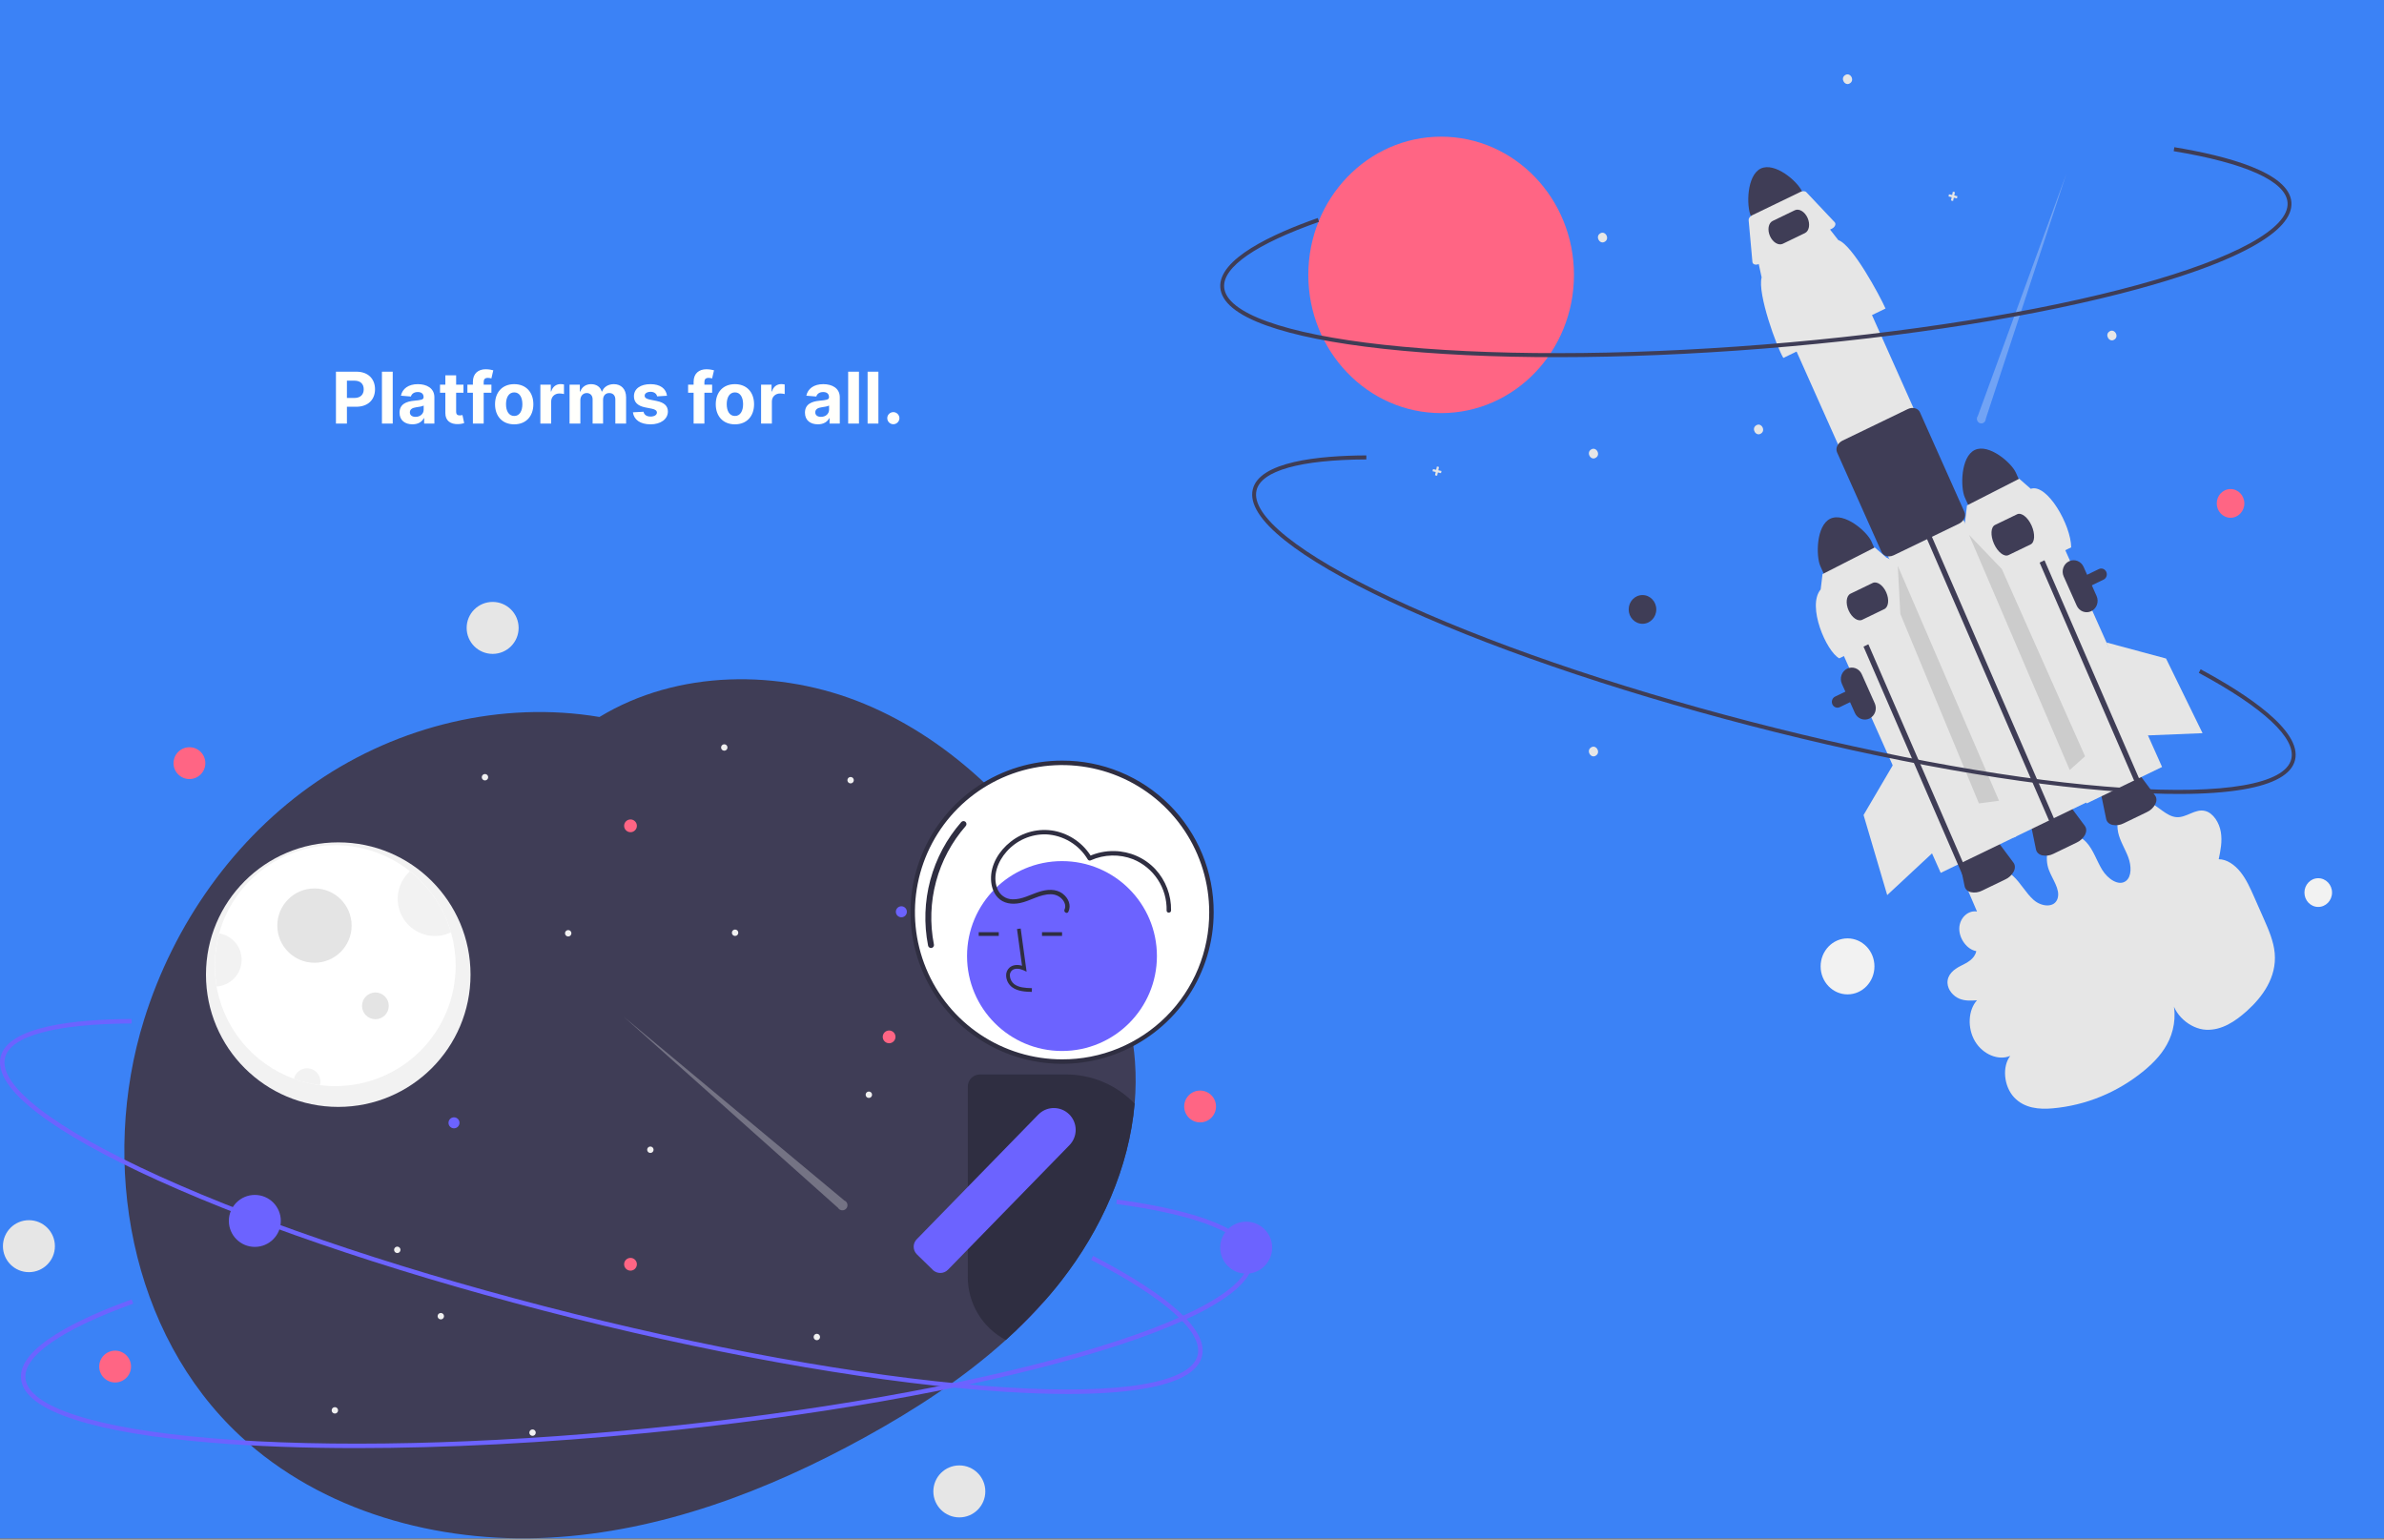 <svg width="1604" height="1036" viewBox="0 0 1604 1036" fill="none" xmlns="http://www.w3.org/2000/svg">
<rect x="0" y="0" width="1604" height="1036" fill="#808080" stroke="none"/>
<g clip-path="url(#clip0_110:1319)">
<rect width="1604" height="1035.07" fill="#3B82F6"/>
<g clip-path="url(#clip1_110:1319)">
<path d="M1322.65 595.758L1330.17 613.314C1324.06 612.301 1318.37 617.736 1318.24 624.717C1318.12 631.697 1323.57 638.96 1329.69 639.952C1328.52 645.371 1323.47 647.761 1319.09 649.951C1314.72 652.142 1310 655.775 1310.32 661.549C1310.58 666.186 1314.27 670.28 1318.18 671.926C1322.09 673.572 1326.2 673.319 1330.16 673.043C1324.16 679.58 1323.57 691.867 1328.85 700.682C1334.12 709.497 1344.65 713.837 1352.54 710.444C1346.97 717.657 1348.18 730.866 1355.09 738.31C1362.06 745.814 1372.17 746.54 1381 745.75C1403.49 743.771 1424.92 734.933 1442.61 720.341C1449.36 714.758 1455.67 708.192 1459.52 699.627C1463.37 691.062 1464.51 680.218 1460.92 670.471C1461.89 682.681 1473.63 692.325 1484.19 692.864C1494.76 693.404 1503.98 687.211 1511.82 680.15C1522.24 670.759 1531.9 657.596 1530.47 641.354C1529.76 633.314 1526.38 625.581 1523.07 618.09L1516.66 603.569C1514.06 597.707 1511.42 591.745 1507.52 586.825C1503.62 581.906 1498.21 578.097 1492.79 578.133C1494.03 572.246 1495.27 566.14 1494.23 559.885C1493.2 553.629 1489.22 547.153 1483.82 545.688C1476.94 543.824 1471.11 550.429 1464.2 549.806C1457.54 549.207 1452.04 542.256 1445.58 539.502C1442.92 538.304 1439.98 537.94 1437.12 538.454C1434.26 538.968 1431.61 540.339 1429.49 542.397C1425.4 546.559 1423.69 553.591 1425.16 560.245C1426.45 566.074 1429.87 571.215 1431.95 576.836C1434.03 582.457 1434.36 589.686 1430.36 592.756C1425.54 596.46 1418.2 591.419 1414.43 585.32C1410.67 579.221 1408.5 571.837 1403.74 566.707C1398.12 560.654 1389.32 559.235 1383.53 563.449C1377.74 567.664 1375.53 577.101 1378.45 585.123C1380.83 591.682 1386.3 598.318 1384.4 604.494C1382.4 611.022 1373.63 610.196 1368.35 605.582C1363.06 600.969 1359.55 594.019 1354.32 589.302C1349.02 584.512 1342.09 582.413 1336.01 583.753C1332.92 584.498 1330.07 586.039 1327.71 588.235C1325.35 590.431 1323.55 593.211 1322.5 596.317" fill="#E6E6E6"/>
<path d="M1444.47 546.421L1428.86 553.969C1426.51 555.175 1423.85 555.548 1421.28 555.032C1419.01 554.474 1417.48 553.032 1417.08 551.074L1413.45 533.418C1412.76 530.088 1415.41 526.147 1419.75 524.05L1428.37 519.881C1432.71 517.784 1437.31 518.217 1439.31 520.911L1449.94 535.187C1451.12 536.769 1451.19 538.917 1450.14 541.08C1448.86 543.456 1446.87 545.332 1444.47 546.421V546.421Z" fill="#3F3D56"/>
<path d="M960.382 220.098C975.059 178.296 997.963 140.143 1027.63 108.085C1052.8 80.896 1091.97 82.026 1091.97 82.026L1092.19 81.737C1101.62 69.639 1114.27 60.708 1128.55 56.064C1142.84 51.42 1158.13 51.269 1172.49 55.631C1176.23 56.746 1179.1 57.241 1180.47 56.744C1205.38 47.672 1204.21 27.197 1225.7 10.701C1263.32 -18.18 1388.13 14.903 1405.73 68.049C1420 111.123 1483.67 132.001 1507.45 164.949C1511.17 170.1 1514.82 175.312 1518.4 180.583C1520.08 183.032 1521.74 185.499 1523.38 187.985C1540.23 213.383 1555.35 239.981 1568.63 267.583C1577.33 285.616 1584.9 304.221 1591.27 323.279C1616.08 398.747 1607.6 454.974 1539.2 441.083C1531.1 439.434 1523.2 437.959 1515.49 436.658C1504.33 434.762 1493.55 433.205 1483.17 431.985C1469.19 430.33 1455.89 429.246 1443.26 428.732C1439.02 428.554 1434.85 428.435 1430.76 428.375C1370.31 427.503 1325.47 439.342 1291.31 457.721C1285.52 460.829 1280.03 464.117 1274.85 467.584C1266.93 472.852 1259.37 478.68 1252.22 485.028C1242.33 493.863 1233.2 503.592 1224.96 514.099L1224.5 514.677C1184.55 565.535 1171.4 621.837 1143.61 631.75C1024.8 674.134 949.661 520.492 941.955 370.197C941.566 362.624 941.351 355.072 941.31 347.542C941.286 344.176 941.302 340.819 941.358 337.471C941.48 328.737 941.85 320.059 942.47 311.485C942.701 308.207 942.969 304.947 943.275 301.704C943.611 298.206 943.977 294.73 944.401 291.275C947.423 265.951 952.71 241.858 960.382 220.098Z" fill="#3B82F6"/>
<path d="M1328.62 302.789C1319.14 307.386 1318.98 327.976 1321.95 334.648L1327.35 346.723L1361.71 330.107L1356.32 318.031C1353.34 311.362 1338.12 298.208 1328.62 302.789Z" fill="#3F3D56"/>
<path d="M1236.27 476.164C1235.66 476.164 1235.07 476.012 1234.53 475.722C1233.99 475.431 1233.53 475.01 1233.19 474.494C1232.84 473.978 1232.62 473.383 1232.54 472.759C1232.46 472.135 1232.53 471.501 1232.74 470.91C1232.9 470.427 1233.16 469.983 1233.5 469.605C1233.83 469.227 1234.23 468.921 1234.68 468.706L1412.17 382.894C1412.62 382.678 1413.1 382.555 1413.59 382.534C1414.08 382.512 1414.58 382.591 1415.04 382.767C1415.5 382.944 1415.93 383.213 1416.29 383.56C1416.66 383.908 1416.95 384.326 1417.16 384.792C1417.58 385.733 1417.62 386.808 1417.28 387.781C1416.94 388.755 1416.24 389.548 1415.33 389.986H1415.33L1237.85 475.797C1237.35 476.039 1236.81 476.164 1236.27 476.164V476.164Z" fill="#3F3D56"/>
<path d="M1375.1 337.808L1324.37 362.337L1403.95 540.586L1454.68 516.057L1375.1 337.808Z" fill="#E6E6E6"/>
<path d="M1184.65 113.423C1175.16 118.02 1175.01 138.61 1177.98 145.281L1183.37 157.357L1217.74 140.741L1212.35 128.665C1209.37 121.996 1194.15 108.841 1184.65 113.423Z" fill="#3F3D56"/>
<path d="M1397.24 566.912L1381.63 574.46C1379.29 575.666 1376.62 576.04 1374.05 575.523C1371.79 574.966 1370.26 573.524 1369.85 571.566L1366.22 553.91C1365.53 550.579 1368.19 546.638 1372.52 544.541L1381.14 540.373C1385.48 538.275 1390.09 538.709 1392.09 541.402L1402.71 555.678C1403.89 557.261 1403.96 559.409 1402.91 561.571C1401.63 563.948 1399.64 565.824 1397.24 566.912V566.912Z" fill="#3F3D56"/>
<path d="M1349.25 591.694L1333.63 599.242C1331.29 600.448 1328.63 600.821 1326.06 600.305C1323.79 599.747 1322.26 598.305 1321.85 596.347L1318.22 578.691C1317.54 575.36 1320.19 571.42 1324.52 569.323L1333.15 565.154C1337.48 563.057 1342.09 563.49 1344.09 566.184L1354.72 580.459C1355.89 582.042 1355.97 584.19 1354.91 586.352C1353.64 588.729 1351.64 590.605 1349.25 591.694V591.694Z" fill="#3F3D56"/>
<path d="M1244.67 178.762L1193.93 203.292L1354.8 563.601L1405.53 539.072L1244.67 178.762Z" fill="#E6E6E6"/>
<path d="M1297.31 364.501L1291.61 351.466L1294.89 349.893L1300.57 362.887L1382.75 552.506L1379.47 554.089" fill="#3F3D56"/>
<path d="M1361.51 353.666L1355.82 340.631L1359.1 339.058L1364.77 352.052L1446.96 541.671L1443.68 543.254" fill="#3F3D56"/>
<path d="M1268.61 207.597L1199.87 240.833C1195.49 233.748 1182.3 197.438 1185.26 186.666L1183.04 176.393L1230.5 153.444L1236.86 161.577C1246.29 164.588 1264.65 198.692 1268.61 207.597Z" fill="#E6E6E6"/>
<path d="M1232.49 153.883L1183.51 177.565C1181.7 178.439 1179.77 178.118 1179.21 176.847C1179.13 176.664 1179.08 176.468 1179.06 176.267L1176.52 148.125C1176.41 146.92 1177.4 145.554 1178.92 144.822L1211.4 129.117C1212.91 128.385 1214.56 128.478 1215.37 129.342L1234.4 149.507C1235.38 150.539 1234.85 152.304 1233.22 153.45C1232.99 153.615 1232.74 153.76 1232.49 153.883V153.883Z" fill="#E6E6E6"/>
<path d="M1270.91 374.367C1270.38 374.369 1269.85 374.304 1269.33 374.174C1268.61 374.017 1267.92 373.69 1267.34 373.216C1266.75 372.743 1266.28 372.136 1265.95 371.442L1236.01 304.371C1234.77 301.594 1236.43 298.043 1239.71 296.455L1283.56 275.255C1286.85 273.666 1290.53 274.634 1291.77 277.41L1321.71 344.482C1322.01 345.188 1322.15 345.957 1322.12 346.728C1322.09 347.5 1321.89 348.253 1321.54 348.932C1320.77 350.469 1319.52 351.691 1318 352.398L1274.16 373.597C1273.14 374.097 1272.03 374.359 1270.91 374.367Z" fill="#3F3D56"/>
<path d="M1276.9 384.52L1226.17 409.049L1305.75 587.298L1356.49 562.768L1276.9 384.52Z" fill="#E6E6E6"/>
<path d="M1214.4 156.824L1199.52 164.017C1196.65 165.405 1192.78 163.092 1190.89 158.862C1189 154.631 1189.8 150.059 1192.67 148.671L1207.55 141.478C1210.42 140.089 1214.29 142.402 1216.18 146.633C1218.07 150.863 1217.27 155.436 1214.4 156.824Z" fill="#3F3D56"/>
<path d="M1231.41 349.022C1221.93 353.619 1221.77 374.209 1224.75 380.88L1230.14 392.956L1264.5 376.34L1259.11 364.264C1256.13 357.595 1240.91 344.44 1231.41 349.022Z" fill="#3F3D56"/>
<path d="M1073.8 307.922C1070.45 310.245 1067.02 304.715 1070.44 302.495C1073.79 300.172 1077.22 305.702 1073.8 307.922Z" fill="#E6E6E6"/>
<path d="M1422.61 228.465C1419.26 230.788 1415.83 225.258 1419.24 223.038C1422.59 220.715 1426.02 226.245 1422.61 228.465Z" fill="#E6E6E6"/>
<path d="M1184.87 291.669C1181.52 293.993 1178.09 288.463 1181.5 286.243C1184.85 283.919 1188.28 289.449 1184.87 291.669Z" fill="#E6E6E6"/>
<path d="M1073.8 508.37C1070.45 510.694 1067.02 505.164 1070.44 502.944C1073.79 500.62 1077.22 506.15 1073.8 508.37Z" fill="#E6E6E6"/>
<path d="M1244.74 56.007C1241.38 58.33 1237.95 52.8 1241.37 50.58C1244.72 48.257 1248.15 53.786 1244.74 56.007Z" fill="#E6E6E6"/>
<path d="M1079.88 162.552C1076.53 164.875 1073.1 159.345 1076.51 157.125C1079.86 154.802 1083.29 160.331 1079.88 162.552Z" fill="#E6E6E6"/>
<path d="M1316.99 132.007L1314.86 131.521L1315.33 129.301L1313.91 128.977L1313.44 131.196L1311.31 130.711L1311 132.19L1313.13 132.676L1312.66 134.895L1314.08 135.219L1314.55 133L1316.68 133.486L1316.99 132.007Z" fill="#E6E6E6"/>
<path d="M969.841 316.906L967.71 316.419L968.176 314.2L966.755 313.876L966.287 316.095L964.155 315.609L963.843 317.088L965.976 317.575L965.509 319.794L966.93 320.117L967.398 317.899L969.53 318.385L969.841 316.906Z" fill="#E6E6E6"/>
<path d="M1407.05 411.223C1405.27 412.079 1403.25 412.167 1401.41 411.468C1399.57 410.769 1398.08 409.341 1397.25 407.497L1388.48 387.844C1387.66 385.999 1387.57 383.889 1388.25 381.98C1388.92 380.07 1390.29 378.516 1392.06 377.659C1393.84 376.802 1395.86 376.712 1397.7 377.409C1399.53 378.106 1401.03 379.533 1401.86 381.377L1410.63 401.029C1411.45 402.876 1411.54 404.986 1410.86 406.897C1410.19 408.808 1408.82 410.364 1407.05 411.223V411.223Z" fill="#3F3D56"/>
<path d="M1257.81 483.457C1256.04 484.312 1254.01 484.4 1252.17 483.702C1250.33 483.003 1248.84 481.575 1248.01 479.731L1239.24 460.078C1238.42 458.232 1238.33 456.123 1239.01 454.213C1239.68 452.304 1241.05 450.75 1242.82 449.893C1244.6 449.036 1246.62 448.946 1248.46 449.643C1250.3 450.34 1251.79 451.767 1252.62 453.61L1261.39 473.263C1262.21 475.109 1262.3 477.219 1261.63 479.13C1260.95 481.042 1259.58 482.597 1257.81 483.457Z" fill="#3F3D56"/>
<path d="M1393.53 368.285L1334.7 396.73C1330.95 390.666 1319.66 359.591 1322.2 350.371L1323.44 340.057L1358.57 322.122L1366.35 328.898C1377.32 325.04 1393.44 353.321 1393.53 368.285Z" fill="#E6E6E6"/>
<path d="M1366.22 366.313L1351.34 373.506C1348.47 374.894 1344.1 371.472 1341.6 365.879C1339.11 360.286 1339.41 354.604 1342.28 353.216L1357.16 346.023C1360.03 344.635 1364.4 348.057 1366.9 353.65C1369.39 359.244 1369.09 364.925 1366.22 366.313Z" fill="#3F3D56"/>
<path d="M1240.04 403.327L1234.35 390.291L1237.63 388.719L1243.3 401.712L1325.48 591.331L1322.21 592.914" fill="#3F3D56"/>
<path d="M1296.32 414.518L1237.49 442.963C1228.81 438.299 1215.55 407.784 1224.99 396.603L1226.23 386.289L1261.36 368.354L1269.15 375.131C1277.22 377.708 1292.93 406.896 1296.32 414.518Z" fill="#E6E6E6"/>
<path d="M1267.8 409.833L1252.92 417.027C1250.05 418.415 1245.95 415.601 1243.79 410.755C1241.63 405.91 1242.2 400.837 1245.07 399.449L1259.95 392.256C1262.82 390.867 1266.92 393.681 1269.08 398.527C1271.24 403.372 1270.67 408.445 1267.8 409.833Z" fill="#3F3D56"/>
<path d="M969.624 277.96C1018.98 277.96 1058.99 236.322 1058.99 184.959C1058.99 133.596 1018.98 91.958 969.624 91.958C920.267 91.958 880.254 133.596 880.254 184.959C880.254 236.322 920.267 277.96 969.624 277.96Z" fill="#FF6584"/>
<path opacity="0.3" d="M1336.05 281.823L1390.36 116.761L1330.73 279.848C1330.43 280.235 1330.23 280.689 1330.14 281.174C1330.05 281.659 1330.07 282.159 1330.2 282.634C1330.33 283.109 1330.56 283.544 1330.89 283.905C1331.21 284.265 1331.62 284.539 1332.06 284.705C1332.51 284.871 1332.99 284.924 1333.46 284.859C1333.93 284.793 1334.38 284.613 1334.77 284.331C1335.16 284.049 1335.48 283.675 1335.7 283.239C1335.93 282.802 1336.05 282.317 1336.05 281.823H1336.05Z" fill="#F0F0F0"/>
<path d="M1474.49 183.436C1463.86 187.113 1452.07 190.725 1439.13 194.272C1372.2 212.611 1282.48 226.916 1186.5 234.553C1090.52 242.19 999.753 242.246 930.915 234.711C897.382 231.04 870.86 225.76 852.084 219.017C832.207 211.879 821.762 203.277 821.04 193.452C819.633 174.31 855.931 157.463 886.628 146.7L887.46 149.267C845.304 164.047 822.637 179.666 823.635 193.246C824.906 210.542 864.107 224.673 931.188 232.017C999.874 239.535 1090.47 239.478 1186.3 231.853C1282.13 224.227 1371.68 209.95 1438.47 191.652C1503.7 173.782 1540.38 153.612 1539.11 136.316C1538.05 121.955 1510.85 109.67 1462.51 101.723L1462.92 99.047C1498.04 104.822 1540.22 115.939 1541.7 136.109C1542.43 145.935 1533.36 156.089 1514.76 166.289C1504.15 172.103 1490.68 177.839 1474.49 183.436Z" fill="#3F3D56"/>
<path d="M1500.75 348.382C1505.88 348.382 1510.04 344.055 1510.04 338.719C1510.04 333.382 1505.88 329.055 1500.75 329.055C1495.62 329.055 1491.47 333.382 1491.47 338.719C1491.47 344.055 1495.62 348.382 1500.75 348.382Z" fill="#FF6584"/>
<path d="M1559.75 610.229C1564.88 610.229 1569.04 605.903 1569.04 600.566C1569.04 595.229 1564.88 590.903 1559.75 590.903C1554.63 590.903 1550.47 595.229 1550.47 600.566C1550.47 605.903 1554.63 610.229 1559.75 610.229Z" fill="#F2F2F2"/>
<path d="M1243.06 669.067C1253.05 669.067 1261.16 660.632 1261.16 650.227C1261.16 639.821 1253.05 631.386 1243.06 631.386C1233.06 631.386 1224.95 639.821 1224.95 650.227C1224.95 660.632 1233.06 669.067 1243.06 669.067Z" fill="#F2F2F2"/>
<path d="M1105.1 419.713C1110.23 419.713 1114.38 415.386 1114.38 410.049C1114.38 404.712 1110.23 400.386 1105.1 400.386C1099.97 400.386 1095.81 404.712 1095.81 410.049C1095.81 415.386 1099.97 419.713 1105.1 419.713Z" fill="#3F3D56"/>
<path d="M1417.28 432.29L1457.35 443.083L1481.92 493.31L1440.38 495.006L1417.28 432.29Z" fill="#E6E6E6"/>
<path d="M1324.81 359.881L1346.86 382.841L1402.86 508.848L1392.55 518.118L1324.81 359.881Z" fill="#CCCCCC"/>
<path d="M1276.86 380.693L1278.59 413.105L1331.45 540.574L1344.97 538.762L1276.86 380.693Z" fill="#CCCCCC"/>
<path d="M1275.42 511.629L1253.84 548.38L1269.75 602.256L1300.73 573.41L1275.42 511.629Z" fill="#E6E6E6"/>
<path d="M1466.03 534.211C1454.83 534.211 1442.55 533.77 1429.19 532.889C1360.11 528.324 1270.63 512.454 1177.24 488.202C1083.85 463.95 997.694 434.212 934.653 404.47C903.944 389.981 880.375 376.266 864.602 363.705C847.901 350.408 840.597 338.817 842.889 329.256C847.356 310.63 886.907 306.555 919.299 306.416L919.31 309.125C874.827 309.315 848.584 316.698 845.415 329.912C841.379 346.743 874.297 373.018 935.728 402.003C998.63 431.68 1084.62 461.36 1177.87 485.574C1271.12 509.787 1360.43 525.631 1429.36 530.186C1496.67 534.635 1537.59 527.533 1541.63 510.702C1544.98 496.728 1522.89 476.143 1479.42 452.736L1480.62 450.331C1512.2 467.338 1548.86 491.731 1544.15 511.358C1541.86 520.919 1530.18 527.579 1509.43 531.153C1497.61 533.19 1483.08 534.211 1466.03 534.211Z" fill="#3F3D56"/>
</g>
<g clip-path="url(#clip2_110:1319)">
<path d="M763.402 742.591C759.672 785.671 740.892 827.301 714.102 861.731C712.982 863.171 711.849 864.597 710.702 866.011C708.122 869.191 705.476 872.311 702.762 875.371C699.442 879.141 696.026 882.824 692.512 886.421C689.652 889.381 686.726 892.277 683.732 895.111C681.422 897.321 679.086 899.487 676.722 901.611C648.292 927.301 615.632 948.501 581.982 967.041C516.312 1003.21 444.332 1030.61 369.462 1034.6C294.602 1038.58 216.452 1017.14 161.552 966.081C87.562 897.271 66.912 782.501 96.952 686.031C116.932 621.851 157.712 563.791 213.212 525.871C268.232 488.281 337.642 471.361 403.332 482.421C455.772 450.551 524.422 449.941 581.432 473.531C611.852 486.121 639.152 504.841 663.102 527.461C674.07 537.842 684.333 548.943 693.822 560.691C694.792 561.881 695.752 563.081 696.702 564.291C700.682 569.321 704.532 574.454 708.252 579.691C713.592 587.201 718.662 594.877 723.462 602.721C724.782 604.881 726.092 607.051 727.372 609.241C728.232 610.711 729.102 612.191 729.952 613.681C729.972 613.711 729.985 613.745 729.992 613.781C743.302 637.191 754.182 662.171 759.852 688.281C760.852 692.901 761.692 697.541 762.342 702.221V702.231C762.912 706.201 763.342 710.191 763.632 714.201C764.316 723.655 764.239 733.149 763.402 742.591V742.591Z" fill="#3F3D56"/>
<path opacity="0.3" d="M568.044 807.717L419.582 684.039L563.81 812.671C564.089 813.142 564.477 813.539 564.94 813.829C565.404 814.12 565.93 814.296 566.475 814.343C567.02 814.39 567.568 814.306 568.075 814.099C568.581 813.891 569.03 813.566 569.386 813.15C569.741 812.734 569.992 812.24 570.118 811.707C570.245 811.175 570.242 810.62 570.111 810.089C569.979 809.558 569.723 809.065 569.364 808.653C569.004 808.241 568.552 807.92 568.044 807.717V807.717Z" fill="#F0F0F0"/>
<path d="M227.582 744.781C276.736 744.781 316.582 704.934 316.582 655.781C316.582 606.627 276.736 566.781 227.582 566.781C178.429 566.781 138.582 606.627 138.582 655.781C138.582 704.934 178.429 744.781 227.582 744.781Z" fill="#F2F2F2"/>
<path d="M306.582 649.781C306.583 660.418 304.488 670.951 300.418 680.779C296.348 690.607 290.381 699.537 282.86 707.058C275.338 714.58 266.408 720.546 256.58 724.617C246.753 728.687 236.219 730.782 225.582 730.781C216.101 730.775 206.694 729.117 197.782 725.881C183.848 720.805 171.574 712.003 162.296 700.434C153.018 688.866 147.091 674.973 145.161 660.27C143.232 645.566 145.373 630.615 151.352 617.044C157.33 603.473 166.918 591.802 179.07 583.302C191.222 574.803 205.473 569.8 220.271 568.838C235.07 567.876 249.849 570.993 262.998 577.849C276.148 584.705 287.165 595.036 294.85 607.72C302.535 620.403 306.593 634.951 306.582 649.781V649.781Z" fill="white"/>
<path d="M211.582 647.781C225.389 647.781 236.582 636.588 236.582 622.781C236.582 608.974 225.389 597.781 211.582 597.781C197.775 597.781 186.582 608.974 186.582 622.781C186.582 636.588 197.775 647.781 211.582 647.781Z" fill="#E4E4E4"/>
<path d="M303.422 627.311C298.004 629.917 291.828 630.484 286.026 628.907C280.223 627.33 275.184 623.715 271.831 618.724C268.478 613.733 267.036 607.701 267.769 601.733C268.502 595.765 271.361 590.262 275.822 586.231C289.08 596.712 298.73 611.075 303.422 627.311Z" fill="#F2F2F2"/>
<path d="M252.582 685.781C257.553 685.781 261.582 681.751 261.582 676.781C261.582 671.81 257.553 667.781 252.582 667.781C247.612 667.781 243.582 671.81 243.582 676.781C243.582 681.751 247.612 685.781 252.582 685.781Z" fill="#E4E4E4"/>
<path d="M215.582 727.781C215.581 728.571 215.477 729.358 215.272 730.121C209.3 729.374 203.433 727.951 197.782 725.881C198.251 723.709 199.507 721.788 201.308 720.487C203.109 719.185 205.327 718.596 207.536 718.832C209.745 719.067 211.789 720.112 213.274 721.764C214.76 723.416 215.582 725.559 215.582 727.781Z" fill="#F2F2F2"/>
<path d="M162.582 645.781C162.582 650.347 160.846 654.742 157.727 658.077C154.608 661.411 150.338 663.436 145.782 663.741C143.72 651.854 144.321 639.657 147.542 628.031C151.744 628.731 155.561 630.899 158.315 634.149C161.069 637.399 162.581 641.521 162.582 645.781Z" fill="#F2F2F2"/>
<path d="M606.456 617.185C608.501 617.185 610.159 615.528 610.159 613.483C610.159 611.438 608.501 609.781 606.456 609.781C604.412 609.781 602.754 611.438 602.754 613.483C602.754 615.528 604.412 617.185 606.456 617.185Z" fill="#6C63FF"/>
<path d="M572.302 527.112C573.497 527.112 574.465 526.143 574.465 524.948C574.465 523.754 573.497 522.785 572.302 522.785C571.108 522.785 570.139 523.754 570.139 524.948C570.139 526.143 571.108 527.112 572.302 527.112Z" fill="#F0F0F0"/>
<path d="M225.302 951.112C226.497 951.112 227.465 950.143 227.465 948.948C227.465 947.754 226.497 946.785 225.302 946.785C224.108 946.785 223.139 947.754 223.139 948.948C223.139 950.143 224.108 951.112 225.302 951.112Z" fill="#F0F0F0"/>
<path d="M584.581 738.757C585.776 738.757 586.745 737.789 586.745 736.594C586.745 735.399 585.776 734.431 584.581 734.431C583.387 734.431 582.418 735.399 582.418 736.594C582.418 737.789 583.387 738.757 584.581 738.757Z" fill="#F0F0F0"/>
<path d="M305.457 759.185C307.501 759.185 309.159 757.528 309.159 755.483C309.159 753.438 307.501 751.781 305.457 751.781C303.412 751.781 301.754 753.438 301.754 755.483C301.754 757.528 303.412 759.185 305.457 759.185Z" fill="#6C63FF"/>
<path d="M171.457 838.966C181.112 838.966 188.94 831.139 188.94 821.483C188.94 811.827 181.112 804 171.457 804C161.801 804 153.974 811.827 153.974 821.483C153.974 831.139 161.801 838.966 171.457 838.966Z" fill="#6C63FF"/>
<path d="M267.302 843.112C268.497 843.112 269.465 842.143 269.465 840.948C269.465 839.754 268.497 838.785 267.302 838.785C266.108 838.785 265.139 839.754 265.139 840.948C265.139 842.143 266.108 843.112 267.302 843.112Z" fill="#F0F0F0"/>
<path d="M487.302 505.112C488.497 505.112 489.465 504.143 489.465 502.948C489.465 501.754 488.497 500.785 487.302 500.785C486.108 500.785 485.139 501.754 485.139 502.948C485.139 504.143 486.108 505.112 487.302 505.112Z" fill="#F0F0F0"/>
<path d="M358.302 966.112C359.497 966.112 360.465 965.143 360.465 963.948C360.465 962.754 359.497 961.785 358.302 961.785C357.108 961.785 356.139 962.754 356.139 963.948C356.139 965.143 357.108 966.112 358.302 966.112Z" fill="#F0F0F0"/>
<path d="M326.302 525.112C327.497 525.112 328.465 524.143 328.465 522.948C328.465 521.754 327.497 520.785 326.302 520.785C325.108 520.785 324.139 521.754 324.139 522.948C324.139 524.143 325.108 525.112 326.302 525.112Z" fill="#F0F0F0"/>
<path d="M382.302 630.112C383.497 630.112 384.465 629.143 384.465 627.948C384.465 626.754 383.497 625.785 382.302 625.785C381.108 625.785 380.139 626.754 380.139 627.948C380.139 629.143 381.108 630.112 382.302 630.112Z" fill="#F0F0F0"/>
<path d="M296.581 887.757C297.776 887.757 298.744 886.789 298.744 885.594C298.744 884.399 297.776 883.431 296.581 883.431C295.387 883.431 294.418 884.399 294.418 885.594C294.418 886.789 295.387 887.757 296.581 887.757Z" fill="#F0F0F0"/>
<path d="M549.581 901.757C550.776 901.757 551.745 900.789 551.745 899.594C551.745 898.399 550.776 897.431 549.581 897.431C548.387 897.431 547.418 898.399 547.418 899.594C547.418 900.789 548.387 901.757 549.581 901.757Z" fill="#F0F0F0"/>
<path d="M437.581 775.757C438.776 775.757 439.744 774.789 439.744 773.594C439.744 772.399 438.776 771.431 437.581 771.431C436.387 771.431 435.418 772.399 435.418 773.594C435.418 774.789 436.387 775.757 437.581 775.757Z" fill="#F0F0F0"/>
<path d="M494.581 629.757C495.776 629.757 496.744 628.789 496.744 627.594C496.744 626.399 495.776 625.431 494.581 625.431C493.387 625.431 492.418 626.399 492.418 627.594C492.418 628.789 493.387 629.757 494.581 629.757Z" fill="#F0F0F0"/>
<path d="M598.212 701.944C600.581 701.944 602.501 700.023 602.501 697.655C602.501 695.286 600.581 693.366 598.212 693.366C595.843 693.366 593.923 695.286 593.923 697.655C593.923 700.023 595.843 701.944 598.212 701.944Z" fill="#FF6584"/>
<path d="M424.212 559.943C426.581 559.943 428.501 558.023 428.501 555.655C428.501 553.286 426.581 551.366 424.212 551.366C421.843 551.366 419.923 553.286 419.923 555.655C419.923 558.023 421.843 559.943 424.212 559.943Z" fill="#FF6584"/>
<path d="M424.212 854.944C426.581 854.944 428.501 853.023 428.501 850.655C428.501 848.286 426.581 846.366 424.212 846.366C421.843 846.366 419.923 848.286 419.923 850.655C419.923 853.023 421.843 854.944 424.212 854.944Z" fill="#FF6584"/>
<path d="M691.422 875.371C689.752 875.372 688.127 875.918 686.794 876.924C685.461 877.931 684.491 879.344 684.032 880.951C683.83 881.639 683.729 882.353 683.732 883.071V895.111C686.722 892.281 689.649 889.384 692.512 886.421C696.022 882.821 699.439 879.137 702.762 875.371H691.422Z" fill="#6C63FF"/>
<path d="M718.651 937.931C705.739 937.931 691.587 937.443 676.194 936.467C596.581 931.412 493.457 913.834 385.818 886.975C278.181 860.116 178.888 827.181 106.233 794.241C70.84 778.194 43.677 763.004 25.498 749.093C6.251 734.366 -2.168 721.529 0.474 710.94C5.622 690.312 51.205 685.798 88.538 685.645L88.55 688.645C37.282 688.855 7.037 697.032 3.385 711.667C-1.267 730.307 36.672 759.408 107.472 791.508C179.967 824.376 279.077 857.248 386.545 884.065C494.012 910.881 596.946 928.428 676.385 933.473C753.964 938.401 801.128 930.536 805.779 911.895C809.641 896.418 784.181 873.62 734.09 847.697L735.469 845.033C771.866 863.869 814.114 890.884 808.691 912.622C806.048 923.21 792.585 930.586 768.675 934.544C755.046 936.8 738.305 937.931 718.651 937.931Z" fill="#6C63FF"/>
<path d="M714.582 714.281C770.087 714.281 815.082 669.285 815.082 613.781C815.082 558.276 770.087 513.281 714.582 513.281C659.077 513.281 614.082 558.276 614.082 613.781C614.082 669.285 659.077 714.281 714.582 714.281Z" fill="white"/>
<path d="M714.582 511.781C694.408 511.781 674.688 517.763 657.914 528.971C641.14 540.179 628.067 556.109 620.346 574.747C612.626 593.385 610.606 613.894 614.542 633.68C618.478 653.466 628.192 671.641 642.457 685.906C656.722 700.171 674.897 709.885 694.683 713.821C714.469 717.756 734.978 715.737 753.616 708.016C772.254 700.296 788.184 687.223 799.392 670.449C810.6 653.675 816.582 633.954 816.582 613.781C816.63 600.372 814.025 587.087 808.916 574.69C803.807 562.293 796.296 551.029 786.815 541.548C777.333 532.067 766.07 524.556 753.673 519.447C741.276 514.338 727.99 511.732 714.582 511.781V511.781ZM714.582 712.781C695.002 712.781 675.861 706.974 659.581 696.096C643.3 685.218 630.611 669.756 623.118 651.666C615.625 633.576 613.664 613.671 617.484 594.467C621.304 575.263 630.733 557.623 644.579 543.777C658.424 529.932 676.064 520.503 695.268 516.683C714.472 512.863 734.378 514.824 752.468 522.317C770.558 529.81 786.019 542.499 796.898 558.779C807.776 575.06 813.582 594.2 813.582 613.781C813.633 626.796 811.106 639.692 806.149 651.726C801.192 663.76 793.901 674.694 784.698 683.897C775.495 693.1 764.562 700.39 752.527 705.348C740.493 710.305 727.597 712.831 714.582 712.781V712.781Z" fill="#2F2E41"/>
<path d="M626.387 637.852C625.927 637.851 625.481 637.692 625.124 637.401C624.768 637.11 624.523 636.705 624.43 636.254C621.555 621.611 622.074 606.504 625.947 592.092C629.82 577.681 636.943 564.349 646.771 553.119C647.124 552.725 647.619 552.487 648.148 552.457C648.676 552.428 649.195 552.609 649.59 552.961C649.985 553.313 650.225 553.808 650.256 554.336C650.287 554.864 650.108 555.384 649.757 555.78C640.339 566.541 633.513 579.318 629.802 593.128C626.09 606.939 625.593 621.416 628.348 635.448C628.407 635.739 628.401 636.04 628.33 636.328C628.259 636.616 628.125 636.885 627.938 637.115C627.75 637.345 627.513 637.531 627.245 637.658C626.977 637.785 626.684 637.852 626.387 637.852H626.387Z" fill="#2F2E41"/>
<path d="M714.519 707.151C749.797 707.151 778.396 678.552 778.396 643.274C778.396 607.995 749.797 579.397 714.519 579.397C679.241 579.397 650.642 607.995 650.642 643.274C650.642 678.552 679.241 707.151 714.519 707.151Z" fill="#6C63FF"/>
<path d="M694.218 667.39C690.077 667.275 684.924 667.131 680.954 664.231C679.772 663.332 678.801 662.185 678.108 660.872C677.416 659.558 677.019 658.108 676.946 656.625C676.874 655.571 677.047 654.514 677.451 653.538C677.856 652.562 678.48 651.692 679.276 650.997C681.35 649.245 684.378 648.834 687.641 649.793L684.26 625.087L686.741 624.747L690.716 653.792L688.643 652.841C686.241 651.739 682.943 651.178 680.893 652.91C680.39 653.363 679.998 653.926 679.747 654.555C679.497 655.184 679.395 655.862 679.449 656.537C679.51 657.641 679.808 658.719 680.323 659.697C680.837 660.676 681.557 661.532 682.432 662.208C685.521 664.465 689.629 664.756 694.288 664.886L694.218 667.39Z" fill="#2F2E41"/>
<path d="M671.986 627.218H658.495V629.723H671.986V627.218Z" fill="#2F2E41"/>
<path d="M714.571 627.218H701.08V629.723H714.571V627.218Z" fill="#2F2E41"/>
<path d="M717.202 722.941H659.302C657.144 722.943 655.074 723.801 653.548 725.327C652.022 726.853 651.164 728.922 651.162 731.081V859.411C651.168 868.107 653.553 876.636 658.058 884.075C662.563 891.513 669.018 897.577 676.722 901.611C679.092 899.491 681.429 897.324 683.732 895.111C686.722 892.281 689.649 889.384 692.512 886.421C696.022 882.821 699.439 879.137 702.762 875.371C705.482 872.311 708.129 869.191 710.702 866.011C711.852 864.601 712.985 863.174 714.102 861.731C740.892 827.301 759.672 785.671 763.402 742.591C757.422 736.373 750.247 731.427 742.308 728.05C734.369 724.674 725.829 722.936 717.202 722.941Z" fill="#2F2E41"/>
<path d="M719.312 749.721C717.935 748.372 716.304 747.309 714.514 746.593C712.724 745.878 710.81 745.523 708.882 745.551C705.532 745.576 702.294 746.764 699.722 748.911C699.311 749.244 698.92 749.601 698.552 749.981L651.162 798.581L616.792 833.831C616.27 834.357 615.838 834.965 615.512 835.631C614.997 836.661 614.733 837.799 614.742 838.951C614.752 839.898 614.95 840.834 615.325 841.704C615.699 842.574 616.242 843.362 616.922 844.021L618.272 845.341L628.072 854.891L628.082 854.881C629.399 855.95 631.047 856.526 632.742 856.511C633.689 856.501 634.625 856.303 635.496 855.928C636.366 855.554 637.153 855.011 637.812 854.331L639.402 852.711L650.782 841.041L651.162 840.651L719.572 770.491C722.291 767.702 723.791 763.947 723.742 760.052C723.694 756.157 722.1 752.441 719.312 749.721L719.312 749.721Z" fill="#6C63FF"/>
<path d="M718.831 613.473C720.944 609.007 718.778 604.236 715.068 601.382C710.392 597.787 704.345 598.382 699.027 600.083C693.205 601.947 687.514 605.299 681.224 605.107C678.982 605.067 676.804 604.35 674.976 603.052C673.148 601.753 671.755 599.933 670.98 597.829C667.611 589.19 671.415 579.534 677.279 572.982C680.59 569.23 684.681 566.249 689.267 564.247C693.853 562.246 698.821 561.273 703.823 561.396C709.533 561.68 715.084 563.371 719.981 566.32C724.879 569.27 728.97 573.385 731.891 578.299C732.099 578.634 732.428 578.877 732.81 578.977C733.192 579.078 733.598 579.027 733.944 578.837C738.394 576.847 743.195 575.76 748.069 575.637C752.943 575.514 757.792 576.359 762.337 578.123C769.156 580.902 774.968 585.69 779.001 591.851C783.034 598.012 785.098 605.253 784.918 612.615C784.868 614.546 787.868 614.545 787.918 612.615C788.105 602.324 784.307 592.358 777.319 584.802C773.77 581.034 769.502 578.016 764.767 575.926C760.032 573.837 754.927 572.717 749.752 572.634C743.778 572.507 737.854 573.743 732.429 576.247L734.482 576.785C731.778 572.233 728.145 568.302 723.821 565.247C719.496 562.193 714.577 560.084 709.383 559.057C704.24 558.097 698.95 558.255 693.874 559.519C688.797 560.783 684.051 563.125 679.959 566.384C672.257 572.412 666.421 581.765 666.784 591.795C666.941 596.136 668.231 600.591 671.244 603.826C675.104 607.969 680.867 608.685 686.191 607.624C693.266 606.213 699.726 601.559 707.102 601.703C708.547 601.703 709.975 602.011 711.293 602.605C712.61 603.199 713.786 604.066 714.744 605.148C716.368 606.981 717.348 609.618 716.241 611.959C715.42 613.695 718.006 615.219 718.831 613.473L718.831 613.473Z" fill="#2F2E41"/>
<path d="M240.064 974.356C204.465 974.357 171.37 973.135 141.742 970.67C103.015 967.448 72.327 962.267 50.531 955.274C27.455 947.869 15.212 938.607 14.143 927.746C12.06 906.587 53.477 887.021 88.588 874.333L89.608 877.155C41.391 894.579 15.651 912.441 17.128 927.453C19.01 946.572 64.521 961.234 141.99 967.68C221.316 974.281 325.708 971.942 435.938 961.09C546.168 950.242 649.013 932.184 725.529 910.245C800.255 888.819 842.034 865.565 840.152 846.446C838.589 830.572 806.949 817.653 751.06 810.067L751.463 807.094C792.073 812.606 840.943 823.856 843.137 846.152C844.207 857.013 834.004 868.484 812.815 880.246C792.8 891.355 763.711 902.418 726.356 913.128C649.671 935.117 546.636 953.209 436.231 964.077C366.972 970.893 299.986 974.356 240.064 974.356Z" fill="#6C63FF"/>
<path d="M838.456 856.966C848.112 856.966 855.94 849.139 855.94 839.483C855.94 829.827 848.112 822 838.456 822C828.801 822 820.973 829.827 820.973 839.483C820.973 849.139 828.801 856.966 838.456 856.966Z" fill="#6C63FF"/>
<path d="M331.457 439.966C341.112 439.966 348.94 432.139 348.94 422.483C348.94 412.827 341.112 405 331.457 405C321.801 405 313.974 412.827 313.974 422.483C313.974 432.139 321.801 439.966 331.457 439.966Z" fill="#E6E6E6"/>
<path d="M19.457 855.966C29.112 855.966 36.94 848.139 36.94 838.483C36.94 828.827 29.112 821 19.457 821C9.801 821 1.974 828.827 1.974 838.483C1.974 848.139 9.801 855.966 19.457 855.966Z" fill="#E6E6E6"/>
<path d="M127.456 524.185C133.367 524.185 138.159 519.394 138.159 513.483C138.159 507.572 133.367 502.781 127.456 502.781C121.546 502.781 116.754 507.572 116.754 513.483C116.754 519.394 121.546 524.185 127.456 524.185Z" fill="#FF6584"/>
<path d="M77.457 930.185C83.367 930.185 88.159 925.394 88.159 919.483C88.159 913.572 83.367 908.781 77.457 908.781C71.546 908.781 66.754 913.572 66.754 919.483C66.754 925.394 71.546 930.185 77.457 930.185Z" fill="#FF6584"/>
<path d="M807.456 755.185C813.367 755.185 818.159 750.394 818.159 744.483C818.159 738.572 813.367 733.781 807.456 733.781C801.546 733.781 796.754 738.572 796.754 744.483C796.754 750.394 801.546 755.185 807.456 755.185Z" fill="#FF6584"/>
<path d="M645.456 1020.97C655.112 1020.97 662.94 1013.14 662.94 1003.48C662.94 993.827 655.112 986 645.456 986C635.801 986 627.973 993.827 627.973 1003.48C627.973 1013.14 635.801 1020.97 645.456 1020.97Z" fill="#E6E6E6"/>
</g>
<path d="M226.034 285H233.415V273.682H239.619C247.648 273.682 252.318 268.892 252.318 261.92C252.318 254.983 247.733 250.091 239.807 250.091H226.034V285ZM233.415 267.767V256.125H238.392C242.653 256.125 244.716 258.443 244.716 261.92C244.716 265.381 242.653 267.767 238.426 267.767H233.415ZM264.237 250.091H256.976V285H264.237V250.091ZM277.52 285.494C281.389 285.494 283.895 283.807 285.173 281.369H285.378V285H292.264V267.341C292.264 261.102 286.98 258.477 281.151 258.477C274.878 258.477 270.753 261.477 269.747 266.25L276.463 266.795C276.957 265.057 278.509 263.778 281.116 263.778C283.588 263.778 285.003 265.023 285.003 267.17V267.273C285.003 268.96 283.213 269.182 278.662 269.625C273.48 270.102 268.827 271.841 268.827 277.688C268.827 282.869 272.526 285.494 277.52 285.494ZM279.599 280.483C277.366 280.483 275.764 279.443 275.764 277.449C275.764 275.403 277.452 274.398 280.009 274.04C281.594 273.818 284.185 273.443 285.054 272.864V275.642C285.054 278.386 282.787 280.483 279.599 280.483ZM311.824 258.818H306.898V252.545H299.636V258.818H296.057V264.273H299.636V277.909C299.602 283.04 303.097 285.58 308.364 285.358C310.239 285.29 311.568 284.915 312.301 284.676L311.159 279.273C310.801 279.341 310.034 279.511 309.352 279.511C307.903 279.511 306.898 278.966 306.898 276.955V264.273H311.824V258.818ZM330.634 258.818H325.435V257.062C325.435 255.29 326.151 254.25 328.281 254.25C329.151 254.25 330.037 254.438 330.616 254.625L331.895 249.17C330.991 248.898 328.997 248.455 326.764 248.455C321.838 248.455 318.173 251.233 318.173 256.926V258.818H314.474V264.273H318.173V285H325.435V264.273H330.634V258.818ZM345.962 285.511C353.905 285.511 358.848 280.074 358.848 272.011C358.848 263.898 353.905 258.477 345.962 258.477C338.018 258.477 333.075 263.898 333.075 272.011C333.075 280.074 338.018 285.511 345.962 285.511ZM345.996 279.886C342.331 279.886 340.456 276.528 340.456 271.96C340.456 267.392 342.331 264.017 345.996 264.017C349.592 264.017 351.467 267.392 351.467 271.96C351.467 276.528 349.592 279.886 345.996 279.886ZM363.57 285H370.831V270.188C370.831 266.966 373.183 264.75 376.388 264.75C377.393 264.75 378.774 264.92 379.456 265.142V258.699C378.808 258.545 377.905 258.443 377.172 258.443C374.24 258.443 371.837 260.148 370.882 263.386H370.609V258.818H363.57V285ZM383.21 285H390.472V269.284C390.472 266.386 392.312 264.46 394.733 264.46C397.119 264.46 398.722 266.097 398.722 268.67V285H405.761V269.011C405.761 266.301 407.312 264.46 409.955 264.46C412.273 264.46 414.011 265.909 414.011 268.824V285H421.256V267.392C421.256 261.716 417.881 258.477 413.006 258.477C409.17 258.477 406.188 260.438 405.114 263.438H404.841C404.006 260.403 401.33 258.477 397.733 258.477C394.205 258.477 391.528 260.352 390.438 263.438H390.131V258.818H383.21V285ZM448.776 266.284C448.128 261.46 444.241 258.477 437.628 258.477C430.929 258.477 426.514 261.58 426.531 266.625C426.514 270.545 428.986 273.085 434.099 274.108L438.634 275.011C440.918 275.472 441.957 276.307 441.991 277.619C441.957 279.17 440.27 280.278 437.73 280.278C435.139 280.278 433.418 279.17 432.974 277.04L425.832 277.415C426.514 282.426 430.776 285.511 437.713 285.511C444.497 285.511 449.355 282.051 449.372 276.886C449.355 273.102 446.884 270.835 441.804 269.795L437.065 268.841C434.628 268.312 433.724 267.477 433.741 266.216C433.724 264.648 435.497 263.625 437.747 263.625C440.27 263.625 441.77 265.006 442.128 266.693L448.776 266.284ZM479.134 258.818H473.935V257.062C473.935 255.29 474.651 254.25 476.781 254.25C477.651 254.25 478.537 254.438 479.116 254.625L480.395 249.17C479.491 248.898 477.497 248.455 475.264 248.455C470.338 248.455 466.673 251.233 466.673 256.926V258.818H462.974V264.273H466.673V285H473.935V264.273H479.134V258.818ZM494.462 285.511C502.405 285.511 507.348 280.074 507.348 272.011C507.348 263.898 502.405 258.477 494.462 258.477C486.518 258.477 481.575 263.898 481.575 272.011C481.575 280.074 486.518 285.511 494.462 285.511ZM494.496 279.886C490.831 279.886 488.956 276.528 488.956 271.96C488.956 267.392 490.831 264.017 494.496 264.017C498.092 264.017 499.967 267.392 499.967 271.96C499.967 276.528 498.092 279.886 494.496 279.886ZM512.07 285H519.331V270.188C519.331 266.966 521.683 264.75 524.888 264.75C525.893 264.75 527.274 264.92 527.956 265.142V258.699C527.308 258.545 526.405 258.443 525.672 258.443C522.74 258.443 520.337 260.148 519.382 263.386H519.109V258.818H512.07V285ZM550.286 285.494C554.155 285.494 556.661 283.807 557.939 281.369H558.143V285H565.03V267.341C565.03 261.102 559.746 258.477 553.916 258.477C547.643 258.477 543.518 261.477 542.513 266.25L549.229 266.795C549.723 265.057 551.274 263.778 553.882 263.778C556.354 263.778 557.768 265.023 557.768 267.17V267.273C557.768 268.96 555.979 269.182 551.428 269.625C546.246 270.102 541.592 271.841 541.592 277.688C541.592 282.869 545.291 285.494 550.286 285.494ZM552.365 280.483C550.132 280.483 548.53 279.443 548.53 277.449C548.53 275.403 550.217 274.398 552.774 274.04C554.359 273.818 556.95 273.443 557.82 272.864V275.642C557.82 278.386 555.553 280.483 552.365 280.483ZM577.925 250.091H570.663V285H577.925V250.091ZM591.003 250.091H583.741V285H591.003V250.091ZM601.064 285.443C603.246 285.443 605.138 283.619 605.155 281.352C605.138 279.119 603.246 277.295 601.064 277.295C598.814 277.295 596.956 279.119 596.973 281.352C596.956 283.619 598.814 285.443 601.064 285.443Z" fill="#FFFFFC"/>
</g>
<defs>
<clipPath id="clip0_110:1319">
<rect width="1604" height="1035.07" fill="white"/>
</clipPath>
<clipPath id="clip1_110:1319">
<rect width="783" height="746" fill="white" transform="translate(821)"/>
</clipPath>
<clipPath id="clip2_110:1319">
<rect width="855.94" height="630.066" fill="white" transform="translate(0 405)"/>
</clipPath>
</defs>
</svg>

